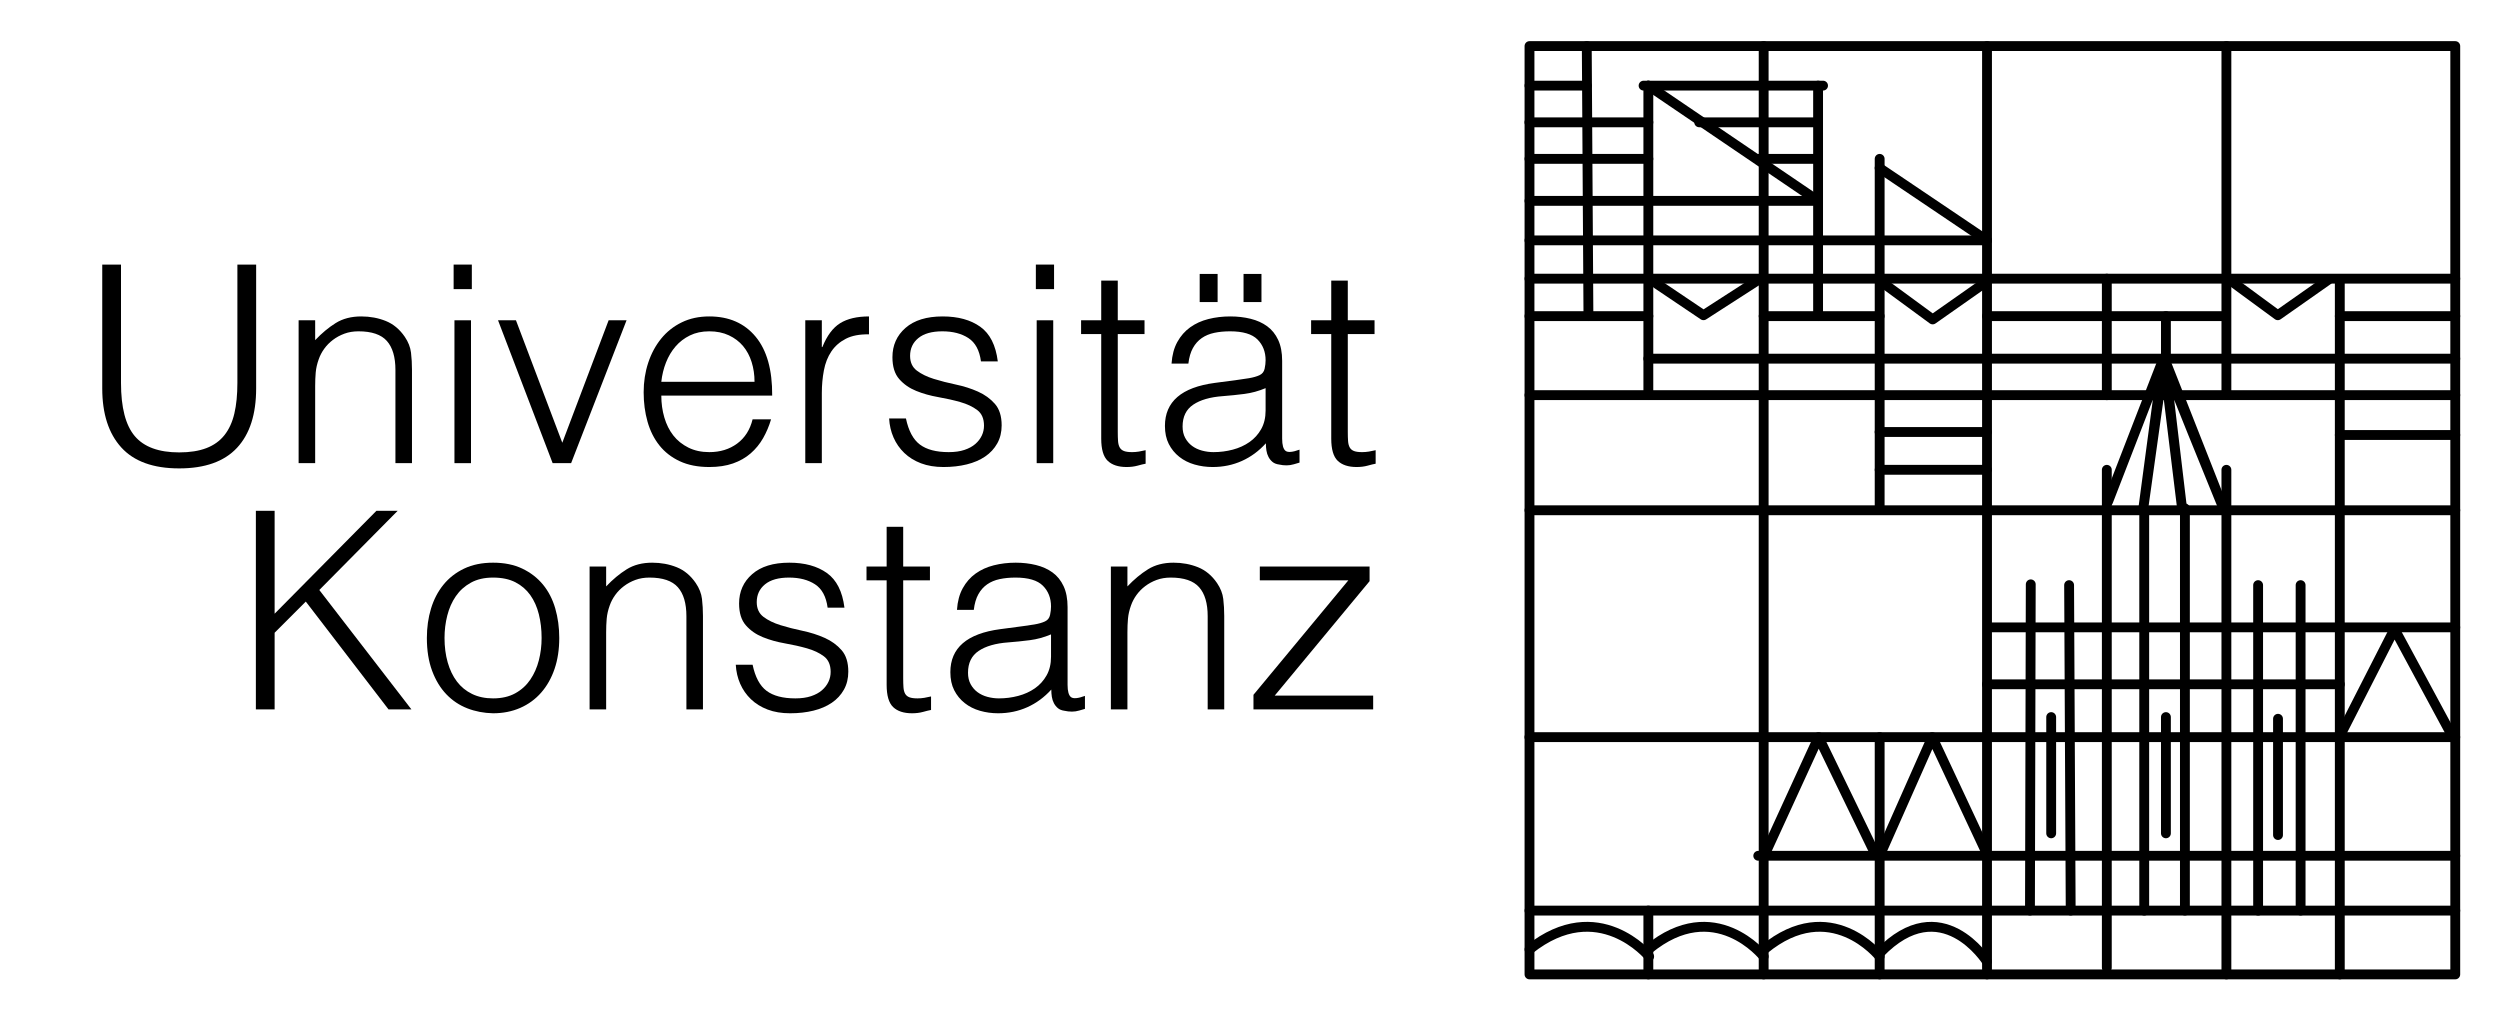 <?xml version="1.0" encoding="UTF-8" standalone="no"?>
<!DOCTYPE svg PUBLIC "-//W3C//DTD SVG 1.1//EN" "http://www.w3.org/Graphics/SVG/1.1/DTD/svg11.dtd">
<!-- Created with Vectornator (http://vectornator.io/) -->
<svg height="518.0pt" stroke-miterlimit="10" style="fill-rule:nonzero;clip-rule:evenodd;stroke-linecap:round;stroke-linejoin:round;" version="1.1" viewBox="0 0 1269 518" width="1269.0pt" xml:space="preserve" xmlns="http://www.w3.org/2000/svg" xmlns:vectornator="http://vectornator.io" xmlns:xlink="http://www.w3.org/1999/xlink">
<defs/>
<g id="Layer-2" vectornator:layerName="Layer 2">
<path d="M776.373 23.39L1246.29 23.39L1246.29 494.608L776.373 494.608L776.373 23.39Z" fill="#000000" fill-opacity="0" fill-rule="nonzero" opacity="1" stroke="#000000" stroke-linecap="butt" stroke-linejoin="round" stroke-width="5" vectornator:layerName="Rectangle 1"/>
<path d="M1070.09 254.515L1098.05 182.301L1088.05 257.209L1098.44 182.943L1107.67 258.492L1098.57 181.788L1128.32 257.337C1128.32 257.337 1097.77 182.457 1098.25 182.283C1098.74 182.109 1098.7 181.41 1098.47 181.73C1098.24 182.05 1097.69 183.413 1098.48 183.004" fill="#000000" fill-opacity="0" fill-rule="nonzero" opacity="1" stroke="#000000" stroke-linecap="butt" stroke-linejoin="round" stroke-width="5" vectornator:layerName="Curve 8"/>
<path d="M1006.53 144.229L981.02 162.141L955.723 143.579" fill="none" opacity="1" stroke="#000000" stroke-linecap="butt" stroke-linejoin="round" stroke-width="5" vectornator:layerName="Curve 4"/>
<path d="M1128.81 160.461L1008.61 160.461" fill="none" opacity="1" stroke="#000000" stroke-linecap="butt" stroke-linejoin="round" stroke-width="5" vectornator:layerName="Line 45"/>
<path d="M836.699 160.461L776.373 160.461" fill="none" opacity="1" stroke="#000000" stroke-linecap="butt" stroke-linejoin="round" stroke-width="5" vectornator:layerName="Line 36"/>
<path d="M1246.29 182.057L836.699 182.057" fill="none" opacity="1" stroke="#000000" stroke-linecap="butt" stroke-linejoin="round" stroke-width="5" vectornator:layerName="Line 37"/>
<path d="M1246.29 318.453L1011.33 318.453" fill="none" opacity="1" stroke="#000000" stroke-linecap="butt" stroke-linejoin="round" stroke-width="5" vectornator:layerName="Line 38"/>
<path d="M1187.68 347.351L1008.56 347.351" fill="none" opacity="1" stroke="#000000" stroke-linecap="butt" stroke-linejoin="round" stroke-width="5" vectornator:layerName="Line 39"/>
<path d="M836.699 43.466L922.861 101.964" fill="none" opacity="1" stroke="#000000" stroke-linecap="butt" stroke-linejoin="round" stroke-width="5" vectornator:layerName="Line 1"/>
<path d="M922.861 62.086L862.514 62.086" fill="none" opacity="1" stroke="#000000" stroke-linecap="butt" stroke-linejoin="round" stroke-width="5" vectornator:layerName="Line 34"/>
<path d="M954.094 160.461L895.235 160.461" fill="none" opacity="1" stroke="#000000" stroke-linecap="butt" stroke-linejoin="round" stroke-width="5" vectornator:layerName="Line 46"/>
<path d="M1156.32 364.847L1156.32 423.867" fill="none" opacity="1" stroke="#000000" stroke-linecap="butt" stroke-linejoin="round" stroke-width="5" vectornator:layerName="Line 21"/>
<path d="M1099.42 363.989L1099.42 422.997" fill="none" opacity="1" stroke="#000000" stroke-linecap="butt" stroke-linejoin="round" stroke-width="5" vectornator:layerName="Line 22"/>
<path d="M1069.42 238.475L1069.42 491.219" fill="none" opacity="1" stroke="#000000" stroke-linecap="butt" stroke-linejoin="round" stroke-width="5" vectornator:layerName="Line 15"/>
<path d="M1088.41 259L1088.41 462.224" fill="none" opacity="1" stroke="#000000" stroke-linecap="butt" stroke-linejoin="round" stroke-width="5" vectornator:layerName="Line 16"/>
<path d="M954.115 80.634L954.115 258.048" fill="none" opacity="1" stroke="#000000" stroke-linecap="butt" stroke-linejoin="round" stroke-width="5" vectornator:layerName="Line 2"/>
<path d="M922.861 43.466L922.861 160.461" fill="none" opacity="1" stroke="#000000" stroke-linecap="butt" stroke-linejoin="round" stroke-width="5" vectornator:layerName="Line 1"/>
<path d="M1008.61 23.39L1008.61 494.608" fill="none" opacity="1" stroke="#000000" stroke-linecap="butt" stroke-linejoin="round" stroke-width="5" vectornator:layerName="Line 2"/>
<path d="M1130.12 23.39L1130.12 200.557" fill="none" opacity="1" stroke="#000000" stroke-linecap="butt" stroke-linejoin="round" stroke-width="5" vectornator:layerName="Line 3"/>
<path d="M836.699 43.466L836.699 200.557" fill="none" opacity="1" stroke="#000000" stroke-linecap="butt" stroke-linejoin="round" stroke-width="5" vectornator:layerName="Line 4"/>
<path d="M805.445 23.39L806.289 160.461" fill="none" opacity="1" stroke="#000000" stroke-linecap="butt" stroke-linejoin="round" stroke-width="5" vectornator:layerName="Line 5"/>
<path d="M836.699 462.198L836.699 494.608" fill="none" opacity="1" stroke="#000000" stroke-linecap="butt" stroke-linejoin="round" stroke-width="5" vectornator:layerName="Line 6"/>
<path d="M954.115 374.175L954.115 494.608" fill="none" opacity="1" stroke="#000000" stroke-linecap="butt" stroke-linejoin="round" stroke-width="5" vectornator:layerName="Line 7"/>
<path d="M1069.42 141.454L1069.42 200.611" fill="none" opacity="1" stroke="#000000" stroke-linecap="butt" stroke-linejoin="round" stroke-width="5" vectornator:layerName="Line 8"/>
<path d="M1187.68 142.299L1187.68 494.608" fill="none" opacity="1" stroke="#000000" stroke-linecap="butt" stroke-linejoin="round" stroke-width="5" vectornator:layerName="Line 9"/>
<path d="M1030.81 296.608L1030.41 462.198" fill="none" opacity="1" stroke="#000000" stroke-linecap="butt" stroke-linejoin="round" stroke-width="5" vectornator:layerName="Line 10"/>
<path d="M1050.28 297.006L1051.08 462.198" fill="none" opacity="1" stroke="#000000" stroke-linecap="butt" stroke-linejoin="round" stroke-width="5" vectornator:layerName="Line 11"/>
<path d="M1041.18 363.989L1041.18 422.997" fill="none" opacity="1" stroke="#000000" stroke-linecap="butt" stroke-linejoin="round" stroke-width="5" vectornator:layerName="Line 12"/>
<path d="M895.235 23.39L895.235 494.61" fill="none" opacity="1" stroke="#000000" stroke-linecap="butt" stroke-linejoin="round" stroke-width="5" vectornator:layerName="Line 13"/>
<path d="M1099.42 160.461L1099.42 182.057" fill="none" opacity="1" stroke="#000000" stroke-linecap="butt" stroke-linejoin="round" stroke-width="5" vectornator:layerName="Line 14"/>
<path d="M1109.06 258.044L1109.06 462.198" fill="none" opacity="1" stroke="#000000" stroke-linecap="butt" stroke-linejoin="round" stroke-width="5" vectornator:layerName="Line 17"/>
<path d="M1130.12 238.475L1130.12 494.61" fill="none" opacity="1" stroke="#000000" stroke-linecap="butt" stroke-linejoin="round" stroke-width="5" vectornator:layerName="Line 18"/>
<path d="M1146.22 297.006L1146.22 462.229" fill="none" opacity="1" stroke="#000000" stroke-linecap="butt" stroke-linejoin="round" stroke-width="5" vectornator:layerName="Line 19"/>
<path d="M1167.79 297.006L1167.79 462.198" fill="none" opacity="1" stroke="#000000" stroke-linecap="butt" stroke-linejoin="round" stroke-width="5" vectornator:layerName="Line 20"/>
<path d="M1246.29 141.454L776.373 141.454" fill="none" opacity="1" stroke="#000000" stroke-linecap="butt" stroke-linejoin="round" stroke-width="5" vectornator:layerName="Line 23"/>
<path d="M1246.29 200.557L776.373 200.557" fill="none" opacity="1" stroke="#000000" stroke-linecap="butt" stroke-linejoin="round" stroke-width="5" vectornator:layerName="Line 24"/>
<path d="M1246.29 259L776.373 259" fill="none" opacity="1" stroke="#000000" stroke-linecap="butt" stroke-linejoin="round" stroke-width="5" vectornator:layerName="Line 25"/>
<path d="M1246.29 374.175L776.344 374.175" fill="none" opacity="1" stroke="#000000" stroke-linecap="butt" stroke-linejoin="round" stroke-width="5" vectornator:layerName="Line 26"/>
<path d="M1246.29 160.461L1187.68 160.461" fill="none" opacity="1" stroke="#000000" stroke-linecap="butt" stroke-linejoin="round" stroke-width="5" vectornator:layerName="Line 44"/>
<path d="M1246.29 462.229L776.373 462.229" fill="none" opacity="1" stroke="#000000" stroke-linecap="butt" stroke-linejoin="round" stroke-width="5" vectornator:layerName="Line 27"/>
<path d="M1008.61 122.012L776.373 122.012" fill="none" opacity="1" stroke="#000000" stroke-linecap="butt" stroke-linejoin="round" stroke-width="5" vectornator:layerName="Line 28"/>
<path d="M922.861 101.964L776.373 101.964" fill="none" opacity="1" stroke="#000000" stroke-linecap="butt" stroke-linejoin="round" stroke-width="5" vectornator:layerName="Line 29"/>
<path d="M836.699 80.634L776.373 80.634" fill="none" opacity="1" stroke="#000000" stroke-linecap="butt" stroke-linejoin="round" stroke-width="5" vectornator:layerName="Line 30"/>
<path d="M836.699 62.086L776.34 62.086" fill="none" opacity="1" stroke="#000000" stroke-linecap="butt" stroke-linejoin="round" stroke-width="5" vectornator:layerName="Line 31"/>
<path d="M805.445 43.466L776.373 43.466" fill="none" opacity="1" stroke="#000000" stroke-linecap="butt" stroke-linejoin="round" stroke-width="5" vectornator:layerName="Line 32"/>
<path d="M925.381 43.466L834.283 43.466" fill="none" opacity="1" stroke="#000000" stroke-linecap="butt" stroke-linejoin="round" stroke-width="5" vectornator:layerName="Line 33"/>
<path d="M922.861 80.634L892.492 80.634" fill="none" opacity="1" stroke="#000000" stroke-linecap="butt" stroke-linejoin="round" stroke-width="5" vectornator:layerName="Line 35"/>
<path d="M1246.29 434.391L892.492 434.391" fill="none" opacity="1" stroke="#000000" stroke-linecap="butt" stroke-linejoin="round" stroke-width="5" vectornator:layerName="Line 40"/>
<path d="M1008.56 238.475L954.115 238.475" fill="none" opacity="1" stroke="#000000" stroke-linecap="butt" stroke-linejoin="round" stroke-width="5" vectornator:layerName="Line 41"/>
<path d="M1246.29 220.802L1187.68 220.802" fill="none" opacity="1" stroke="#000000" stroke-linecap="butt" stroke-linejoin="round" stroke-width="5" vectornator:layerName="Line 42"/>
<path d="M1008.56 219.29L954.094 219.29" fill="none" opacity="1" stroke="#000000" stroke-linecap="butt" stroke-linejoin="round" stroke-width="5" vectornator:layerName="Line 43"/>
<path d="M1008.56 122.012L954.094 85.301" fill="none" opacity="1" stroke="#000000" stroke-linecap="butt" stroke-linejoin="round" stroke-width="5" vectornator:layerName="Line 47"/>
<path d="M1005.96 143.589" fill="none" opacity="1" stroke="#000000" stroke-linecap="butt" stroke-linejoin="round" stroke-width="5" vectornator:layerName="Curve 1"/>
<path d="M1181.72 142.104L1156.21 160.016L1130.92 141.454" fill="none" opacity="1" stroke="#000000" stroke-linecap="butt" stroke-linejoin="round" stroke-width="5" vectornator:layerName="Curve 2"/>
<path d="M892.492 142.104L864.688 160.016L837.113 141.454" fill="none" opacity="1" stroke="#000000" stroke-linecap="butt" stroke-linejoin="round" stroke-width="5" vectornator:layerName="Curve 3"/>
<path d="M1188.62 371.855L1215.44 319.285L1243.34 370.998" fill="none" opacity="1" stroke="#000000" stroke-linecap="butt" stroke-linejoin="round" stroke-width="5" vectornator:layerName="Curve 5"/>
<path d="M895.5 434.391L923.111 374.175L951.827 433.41" fill="none" opacity="1" stroke="#000000" stroke-linecap="butt" stroke-linejoin="round" stroke-width="5" vectornator:layerName="Curve 6"/>
<path d="M954.115 434.391L980.806 374.175L1008.56 433.41" fill="none" opacity="1" stroke="#000000" stroke-linecap="butt" stroke-linejoin="round" stroke-width="5" vectornator:layerName="Curve 7"/>
<path d="M1008.56 488.051C1008.56 488.051 985.461 451.4 954.094 483.861" fill="none" opacity="1" stroke="#000000" stroke-linecap="butt" stroke-linejoin="round" stroke-width="5" vectornator:layerName="Curve 9"/>
<path d="M954.094 485.511C954.094 485.511 929.242 454.147 895.5 481.925" fill="none" opacity="1" stroke="#000000" stroke-linecap="butt" stroke-linejoin="round" stroke-width="5" vectornator:layerName="Curve 10"/>
<path d="M895.235 485.511C895.235 485.511 870.407 454.147 836.699 481.925" fill="none" opacity="1" stroke="#000000" stroke-linecap="butt" stroke-linejoin="round" stroke-width="5" vectornator:layerName="Curve 11"/>
<path d="M837.113 485.511C837.113 485.511 811.35 454.147 776.373 481.925" fill="none" opacity="1" stroke="#000000" stroke-linecap="butt" stroke-linejoin="round" stroke-width="5" vectornator:layerName="Curve 12"/>
<g fill="#000000" opacity="1" stroke="none" vectornator:layerName="Text 1">
<path d="M51.9 134.299L61.42 134.299L61.42 194.359C61.42 206.865 63.753 215.872 68.42 221.379C73.087 226.885 80.6 229.639 90.96 229.639C96.373 229.639 100.97 228.915 104.75 227.469C108.53 226.022 111.587 223.829 113.92 220.889C116.253 217.949 117.933 214.285 118.96 209.899C119.987 205.512 120.5 200.332 120.5 194.359L120.5 134.299L130.02 134.299L130.02 197.159C130.02 210.319 126.777 220.375 120.29 227.329C113.803 234.282 104.027 237.759 90.96 237.759C77.8 237.759 68 234.212 61.56 227.119C55.12 220.025 51.9 210.039 51.9 197.159L51.9 134.299Z"/>
<path d="M159.98 235.099L151.58 235.099L151.58 162.579L159.98 162.579L159.98 172.659C163.34 169.112 166.817 166.219 170.41 163.979C174.003 161.739 178.32 160.619 183.36 160.619C187.84 160.619 191.993 161.389 195.82 162.929C199.647 164.469 202.867 167.152 205.48 170.979C207.253 173.592 208.303 176.275 208.63 179.029C208.957 181.782 209.12 184.652 209.12 187.639L209.12 235.099L200.72 235.099L200.72 187.779C200.72 181.245 199.273 176.345 196.38 173.079C193.487 169.812 188.68 168.179 181.96 168.179C179.347 168.179 176.967 168.575 174.82 169.369C172.673 170.162 170.737 171.212 169.01 172.519C167.283 173.825 165.813 175.319 164.6 176.999C163.387 178.679 162.453 180.452 161.8 182.319C160.96 184.652 160.447 186.892 160.26 189.039C160.073 191.185 159.98 193.519 159.98 196.039L159.98 235.099Z"/>
<path d="M230.68 235.099L230.68 162.579L239.08 162.579L239.08 235.099L230.68 235.099ZM230.26 146.759L230.26 134.299L239.5 134.299L239.5 146.759L230.26 146.759Z"/>
<path d="M252.8 162.579L261.9 162.579L285.42 224.739L308.94 162.579L318.04 162.579L289.9 235.099L280.52 235.099L252.8 162.579Z"/>
<path d="M383 193.799C383 190.252 382.51 186.915 381.53 183.789C380.55 180.662 379.103 177.955 377.19 175.669C375.277 173.382 372.873 171.562 369.98 170.209C367.087 168.855 363.773 168.179 360.04 168.179C356.307 168.179 353.017 168.879 350.17 170.279C347.323 171.679 344.897 173.545 342.89 175.879C340.883 178.212 339.273 180.919 338.06 183.999C336.847 187.079 336.053 190.345 335.68 193.799L383 193.799ZM335.68 200.799C335.68 204.719 336.193 208.429 337.22 211.929C338.247 215.429 339.763 218.462 341.77 221.029C343.777 223.595 346.32 225.649 349.4 227.189C352.48 228.729 356.027 229.499 360.04 229.499C365.547 229.499 370.26 228.052 374.18 225.159C378.1 222.265 380.713 218.159 382.02 212.839L391.4 212.839C390.373 216.292 389.02 219.489 387.34 222.429C385.66 225.369 383.56 227.935 381.04 230.129C378.52 232.322 375.533 234.025 372.08 235.239C368.627 236.452 364.613 237.059 360.04 237.059C354.253 237.059 349.26 236.079 345.06 234.119C340.86 232.159 337.407 229.475 334.7 226.069C331.993 222.662 329.987 218.649 328.68 214.029C327.373 209.409 326.72 204.439 326.72 199.119C326.72 193.799 327.49 188.805 329.03 184.139C330.57 179.472 332.763 175.389 335.61 171.889C338.457 168.389 341.933 165.635 346.04 163.629C350.147 161.622 354.813 160.619 360.04 160.619C370.027 160.619 377.867 164.049 383.56 170.909C389.253 177.769 392.053 187.732 391.96 200.799L335.68 200.799Z"/>
<path d="M417.16 235.099L408.76 235.099L408.76 162.579L417.16 162.579L417.16 176.159L417.44 176.159C419.773 170.372 422.783 166.335 426.47 164.049C430.157 161.762 435.033 160.619 441.1 160.619L441.1 169.719C436.34 169.625 432.42 170.372 429.34 171.959C426.26 173.545 423.81 175.692 421.99 178.399C420.17 181.105 418.91 184.302 418.21 187.989C417.51 191.675 417.16 195.525 417.16 199.539L417.16 235.099Z"/>
<path d="M459.86 212.419C461.167 218.672 463.523 223.082 466.93 225.649C470.337 228.215 475.213 229.499 481.56 229.499C484.64 229.499 487.3 229.125 489.54 228.379C491.78 227.632 493.623 226.629 495.07 225.369C496.517 224.109 497.613 222.685 498.36 221.099C499.107 219.512 499.48 217.832 499.48 216.059C499.48 212.512 498.337 209.875 496.05 208.149C493.763 206.422 490.893 205.069 487.44 204.089C483.987 203.109 480.253 202.269 476.24 201.569C472.227 200.869 468.493 199.819 465.04 198.419C461.587 197.019 458.717 195.012 456.43 192.399C454.143 189.785 453 186.099 453 181.339C453 175.272 455.217 170.302 459.65 166.429C464.083 162.555 470.36 160.619 478.48 160.619C486.32 160.619 492.69 162.369 497.59 165.869C502.49 169.369 505.453 175.225 506.48 183.439L497.94 183.439C497.193 177.839 495.07 173.895 491.57 171.609C488.07 169.322 483.66 168.179 478.34 168.179C473.02 168.179 468.96 169.322 466.16 171.609C463.36 173.895 461.96 176.905 461.96 180.639C461.96 183.905 463.103 186.402 465.39 188.129C467.677 189.855 470.547 191.255 474 192.329C477.453 193.402 481.187 194.359 485.2 195.199C489.213 196.039 492.947 197.229 496.4 198.769C499.853 200.309 502.723 202.385 505.01 204.999C507.297 207.612 508.44 211.252 508.44 215.919C508.44 219.372 507.693 222.429 506.2 225.089C504.707 227.749 502.653 229.965 500.04 231.739C497.427 233.512 494.323 234.842 490.73 235.729C487.137 236.615 483.193 237.059 478.9 237.059C474.607 237.059 470.803 236.429 467.49 235.169C464.177 233.909 461.353 232.159 459.02 229.919C456.687 227.679 454.867 225.065 453.56 222.079C452.253 219.092 451.507 215.872 451.32 212.419L459.86 212.419Z"/>
<path d="M526.22 235.099L526.22 162.579L534.62 162.579L534.62 235.099L526.22 235.099ZM525.8 146.759L525.8 134.299L535.04 134.299L535.04 146.759L525.8 146.759Z"/>
<path d="M581.52 235.379C580.493 235.565 579.14 235.892 577.46 236.359C575.78 236.825 573.913 237.059 571.86 237.059C567.66 237.059 564.463 236.009 562.27 233.909C560.077 231.809 558.98 228.052 558.98 222.639L558.98 169.579L548.76 169.579L548.76 162.579L558.98 162.579L558.98 142.419L567.38 142.419L567.38 162.579L580.96 162.579L580.96 169.579L567.38 169.579L567.38 219.279C567.38 221.052 567.427 222.592 567.52 223.899C567.613 225.205 567.893 226.279 568.36 227.119C568.827 227.959 569.55 228.565 570.53 228.939C571.51 229.312 572.887 229.499 574.66 229.499C575.78 229.499 576.923 229.405 578.09 229.219C579.257 229.032 580.4 228.799 581.52 228.519L581.52 235.379Z"/>
<path d="M642.42 197.019C638.873 198.512 635.28 199.492 631.64 199.959C628 200.425 624.36 200.799 620.72 201.079C614.28 201.545 609.263 202.992 605.67 205.419C602.077 207.845 600.28 211.532 600.28 216.479C600.28 218.719 600.723 220.655 601.61 222.289C602.497 223.922 603.663 225.275 605.11 226.349C606.557 227.422 608.237 228.215 610.15 228.729C612.063 229.242 614 229.499 615.96 229.499C619.32 229.499 622.587 229.079 625.76 228.239C628.933 227.399 631.757 226.115 634.23 224.389C636.703 222.662 638.687 220.469 640.18 217.809C641.673 215.149 642.42 211.999 642.42 208.359L642.42 197.019ZM628.28 192.819C629.867 192.632 631.757 192.352 633.95 191.979C636.143 191.605 637.94 191.092 639.34 190.439C640.74 189.785 641.603 188.689 641.93 187.149C642.257 185.609 642.42 184.185 642.42 182.879C642.42 178.585 641.043 175.062 638.29 172.309C635.537 169.555 630.893 168.179 624.36 168.179C621.467 168.179 618.807 168.435 616.38 168.949C613.953 169.462 611.83 170.349 610.01 171.609C608.19 172.869 606.697 174.549 605.53 176.649C604.363 178.749 603.593 181.385 603.22 184.559L594.68 184.559C594.96 180.265 595.94 176.602 597.62 173.569C599.3 170.535 601.47 168.062 604.13 166.149C606.79 164.235 609.87 162.835 613.37 161.949C616.87 161.062 620.58 160.619 624.5 160.619C628.14 160.619 631.57 161.015 634.79 161.809C638.01 162.602 640.81 163.862 643.19 165.589C645.57 167.315 647.437 169.625 648.79 172.519C650.143 175.412 650.82 178.959 650.82 183.159L650.82 222.639C650.82 225.905 651.403 227.982 652.57 228.869C653.737 229.755 656.093 229.545 659.64 228.239L659.64 234.819C658.987 235.005 658.03 235.285 656.77 235.659C655.51 236.032 654.273 236.219 653.06 236.219C651.753 236.219 650.493 236.079 649.28 235.799C647.88 235.612 646.76 235.169 645.92 234.469C645.08 233.769 644.403 232.929 643.89 231.949C643.377 230.969 643.027 229.895 642.84 228.729C642.653 227.562 642.56 226.325 642.56 225.019C639.013 228.939 634.953 231.925 630.38 233.979C625.807 236.032 620.86 237.059 615.54 237.059C612.367 237.059 609.31 236.639 606.37 235.799C603.43 234.959 600.84 233.652 598.6 231.879C596.36 230.105 594.587 227.935 593.28 225.369C591.973 222.802 591.32 219.745 591.32 216.199C591.32 203.879 599.767 196.599 616.66 194.359L628.28 192.819ZM608.96 139.059L618.06 139.059L618.06 153.339L608.96 153.339L608.96 139.059ZM631.22 139.059L640.32 139.059L640.32 153.339L631.22 153.339L631.22 139.059Z"/>
<path d="M698.28 235.379C697.253 235.565 695.9 235.892 694.22 236.359C692.54 236.825 690.673 237.059 688.62 237.059C684.42 237.059 681.223 236.009 679.03 233.909C676.837 231.809 675.74 228.052 675.74 222.639L675.74 169.579L665.52 169.579L665.52 162.579L675.74 162.579L675.74 142.419L684.14 142.419L684.14 162.579L697.72 162.579L697.72 169.579L684.14 169.579L684.14 219.279C684.14 221.052 684.187 222.592 684.28 223.899C684.373 225.205 684.653 226.279 685.12 227.119C685.587 227.959 686.31 228.565 687.29 228.939C688.27 229.312 689.647 229.499 691.42 229.499C692.54 229.499 693.683 229.405 694.85 229.219C696.017 229.032 697.16 228.799 698.28 228.519L698.28 235.379Z"/>
<path d="M129.88 360.099L129.88 259.299L139.4 259.299L139.4 311.519L191.06 259.299L201.84 259.299L162.08 299.479L208.84 360.099L197.22 360.099L155.22 305.359L139.4 321.179L139.4 360.099L129.88 360.099Z"/>
<path d="M250.28 362.059C245.613 361.965 241.25 361.125 237.19 359.539C233.13 357.952 229.583 355.572 226.55 352.399C223.517 349.225 221.113 345.259 219.34 340.499C217.567 335.739 216.68 330.185 216.68 323.839C216.68 318.519 217.38 313.549 218.78 308.929C220.18 304.309 222.28 300.272 225.08 296.819C227.88 293.365 231.38 290.635 235.58 288.629C239.78 286.622 244.68 285.619 250.28 285.619C255.973 285.619 260.92 286.622 265.12 288.629C269.32 290.635 272.82 293.342 275.62 296.749C278.42 300.155 280.497 304.192 281.85 308.859C283.203 313.525 283.88 318.519 283.88 323.839C283.88 329.625 283.087 334.852 281.5 339.519C279.913 344.185 277.65 348.199 274.71 351.559C271.77 354.919 268.223 357.509 264.07 359.329C259.917 361.149 255.32 362.059 250.28 362.059ZM274.92 323.839C274.92 319.545 274.453 315.532 273.52 311.799C272.587 308.065 271.14 304.822 269.18 302.069C267.22 299.315 264.7 297.145 261.62 295.559C258.54 293.972 254.76 293.179 250.28 293.179C245.893 293.179 242.137 294.042 239.01 295.769C235.883 297.495 233.34 299.782 231.38 302.629C229.42 305.475 227.973 308.742 227.04 312.429C226.107 316.115 225.64 319.919 225.64 323.839C225.64 328.319 226.177 332.449 227.25 336.229C228.323 340.009 229.887 343.252 231.94 345.959C233.993 348.665 236.56 350.765 239.64 352.259C242.72 353.752 246.267 354.499 250.28 354.499C254.667 354.499 258.423 353.635 261.55 351.909C264.677 350.182 267.22 347.872 269.18 344.979C271.14 342.085 272.587 338.819 273.52 335.179C274.453 331.539 274.92 327.759 274.92 323.839Z"/>
<path d="M307.68 360.099L299.28 360.099L299.28 287.579L307.68 287.579L307.68 297.659C311.04 294.112 314.517 291.219 318.11 288.979C321.703 286.739 326.02 285.619 331.06 285.619C335.54 285.619 339.693 286.389 343.52 287.929C347.347 289.469 350.567 292.152 353.18 295.979C354.953 298.592 356.003 301.275 356.33 304.029C356.657 306.782 356.82 309.652 356.82 312.639L356.82 360.099L348.42 360.099L348.42 312.779C348.42 306.245 346.973 301.345 344.08 298.079C341.187 294.812 336.38 293.179 329.66 293.179C327.047 293.179 324.667 293.575 322.52 294.369C320.373 295.162 318.437 296.212 316.71 297.519C314.983 298.825 313.513 300.319 312.3 301.999C311.087 303.679 310.153 305.452 309.5 307.319C308.66 309.652 308.147 311.892 307.96 314.039C307.773 316.185 307.68 318.519 307.68 321.039L307.68 360.099Z"/>
<path d="M382.02 337.419C383.327 343.672 385.683 348.082 389.09 350.649C392.497 353.215 397.373 354.499 403.72 354.499C406.8 354.499 409.46 354.125 411.7 353.379C413.94 352.632 415.783 351.629 417.23 350.369C418.677 349.109 419.773 347.685 420.52 346.099C421.267 344.512 421.64 342.832 421.64 341.059C421.64 337.512 420.497 334.875 418.21 333.149C415.923 331.422 413.053 330.069 409.6 329.089C406.147 328.109 402.413 327.269 398.4 326.569C394.387 325.869 390.653 324.819 387.2 323.419C383.747 322.019 380.877 320.012 378.59 317.399C376.303 314.785 375.16 311.099 375.16 306.339C375.16 300.272 377.377 295.302 381.81 291.429C386.243 287.555 392.52 285.619 400.64 285.619C408.48 285.619 414.85 287.369 419.75 290.869C424.65 294.369 427.613 300.225 428.64 308.439L420.1 308.439C419.353 302.839 417.23 298.895 413.73 296.609C410.23 294.322 405.82 293.179 400.5 293.179C395.18 293.179 391.12 294.322 388.32 296.609C385.52 298.895 384.12 301.905 384.12 305.639C384.12 308.905 385.263 311.402 387.55 313.129C389.837 314.855 392.707 316.255 396.16 317.329C399.613 318.402 403.347 319.359 407.36 320.199C411.373 321.039 415.107 322.229 418.56 323.769C422.013 325.309 424.883 327.385 427.17 329.999C429.457 332.612 430.6 336.252 430.6 340.919C430.6 344.372 429.853 347.429 428.36 350.089C426.867 352.749 424.813 354.965 422.2 356.739C419.587 358.512 416.483 359.842 412.89 360.729C409.297 361.615 405.353 362.059 401.06 362.059C396.767 362.059 392.963 361.429 389.65 360.169C386.337 358.909 383.513 357.159 381.18 354.919C378.847 352.679 377.027 350.065 375.72 347.079C374.413 344.092 373.667 340.872 373.48 337.419L382.02 337.419Z"/>
<path d="M472.6 360.379C471.573 360.565 470.22 360.892 468.54 361.359C466.86 361.825 464.993 362.059 462.94 362.059C458.74 362.059 455.543 361.009 453.35 358.909C451.157 356.809 450.06 353.052 450.06 347.639L450.06 294.579L439.84 294.579L439.84 287.579L450.06 287.579L450.06 267.419L458.46 267.419L458.46 287.579L472.04 287.579L472.04 294.579L458.46 294.579L458.46 344.279C458.46 346.052 458.507 347.592 458.6 348.899C458.693 350.205 458.973 351.279 459.44 352.119C459.907 352.959 460.63 353.565 461.61 353.939C462.59 354.312 463.967 354.499 465.74 354.499C466.86 354.499 468.003 354.405 469.17 354.219C470.337 354.032 471.48 353.799 472.6 353.519L472.6 360.379Z"/>
<path d="M533.5 322.019C529.953 323.512 526.36 324.492 522.72 324.959C519.08 325.425 515.44 325.799 511.8 326.079C505.36 326.545 500.343 327.992 496.75 330.419C493.157 332.845 491.36 336.532 491.36 341.479C491.36 343.719 491.803 345.655 492.69 347.289C493.577 348.922 494.743 350.275 496.19 351.349C497.637 352.422 499.317 353.215 501.23 353.729C503.143 354.242 505.08 354.499 507.04 354.499C510.4 354.499 513.667 354.079 516.84 353.239C520.013 352.399 522.837 351.115 525.31 349.389C527.783 347.662 529.767 345.469 531.26 342.809C532.753 340.149 533.5 336.999 533.5 333.359L533.5 322.019ZM519.36 317.819C520.947 317.632 522.837 317.352 525.03 316.979C527.223 316.605 529.02 316.092 530.42 315.439C531.82 314.785 532.683 313.689 533.01 312.149C533.337 310.609 533.5 309.185 533.5 307.879C533.5 303.585 532.123 300.062 529.37 297.309C526.617 294.555 521.973 293.179 515.44 293.179C512.547 293.179 509.887 293.435 507.46 293.949C505.033 294.462 502.91 295.349 501.09 296.609C499.27 297.869 497.777 299.549 496.61 301.649C495.443 303.749 494.673 306.385 494.3 309.559L485.76 309.559C486.04 305.265 487.02 301.602 488.7 298.569C490.38 295.535 492.55 293.062 495.21 291.149C497.87 289.235 500.95 287.835 504.45 286.949C507.95 286.062 511.66 285.619 515.58 285.619C519.22 285.619 522.65 286.015 525.87 286.809C529.09 287.602 531.89 288.862 534.27 290.589C536.65 292.315 538.517 294.625 539.87 297.519C541.223 300.412 541.9 303.959 541.9 308.159L541.9 347.639C541.9 350.905 542.483 352.982 543.65 353.869C544.817 354.755 547.173 354.545 550.72 353.239L550.72 359.819C550.067 360.005 549.11 360.285 547.85 360.659C546.59 361.032 545.353 361.219 544.14 361.219C542.833 361.219 541.573 361.079 540.36 360.799C538.96 360.612 537.84 360.169 537 359.469C536.16 358.769 535.483 357.929 534.97 356.949C534.457 355.969 534.107 354.895 533.92 353.729C533.733 352.562 533.64 351.325 533.64 350.019C530.093 353.939 526.033 356.925 521.46 358.979C516.887 361.032 511.94 362.059 506.62 362.059C503.447 362.059 500.39 361.639 497.45 360.799C494.51 359.959 491.92 358.652 489.68 356.879C487.44 355.105 485.667 352.935 484.36 350.369C483.053 347.802 482.4 344.745 482.4 341.199C482.4 328.879 490.847 321.599 507.74 319.359L519.36 317.819Z"/>
<path d="M572.28 360.099L563.88 360.099L563.88 287.579L572.28 287.579L572.28 297.659C575.64 294.112 579.117 291.219 582.71 288.979C586.303 286.739 590.62 285.619 595.66 285.619C600.14 285.619 604.293 286.389 608.12 287.929C611.947 289.469 615.167 292.152 617.78 295.979C619.553 298.592 620.603 301.275 620.93 304.029C621.257 306.782 621.42 309.652 621.42 312.639L621.42 360.099L613.02 360.099L613.02 312.779C613.02 306.245 611.573 301.345 608.68 298.079C605.787 294.812 600.98 293.179 594.26 293.179C591.647 293.179 589.267 293.575 587.12 294.369C584.973 295.162 583.037 296.212 581.31 297.519C579.583 298.825 578.113 300.319 576.9 301.999C575.687 303.679 574.753 305.452 574.1 307.319C573.26 309.652 572.747 311.892 572.56 314.039C572.373 316.185 572.28 318.519 572.28 321.039L572.28 360.099Z"/>
<path d="M636.26 360.099L636.26 352.679L684.42 294.579L639.48 294.579L639.48 287.579L695.2 287.579L695.2 294.999L647.04 353.099L697.02 353.099L697.02 360.099L636.26 360.099Z"/>
</g>
</g>
</svg>
